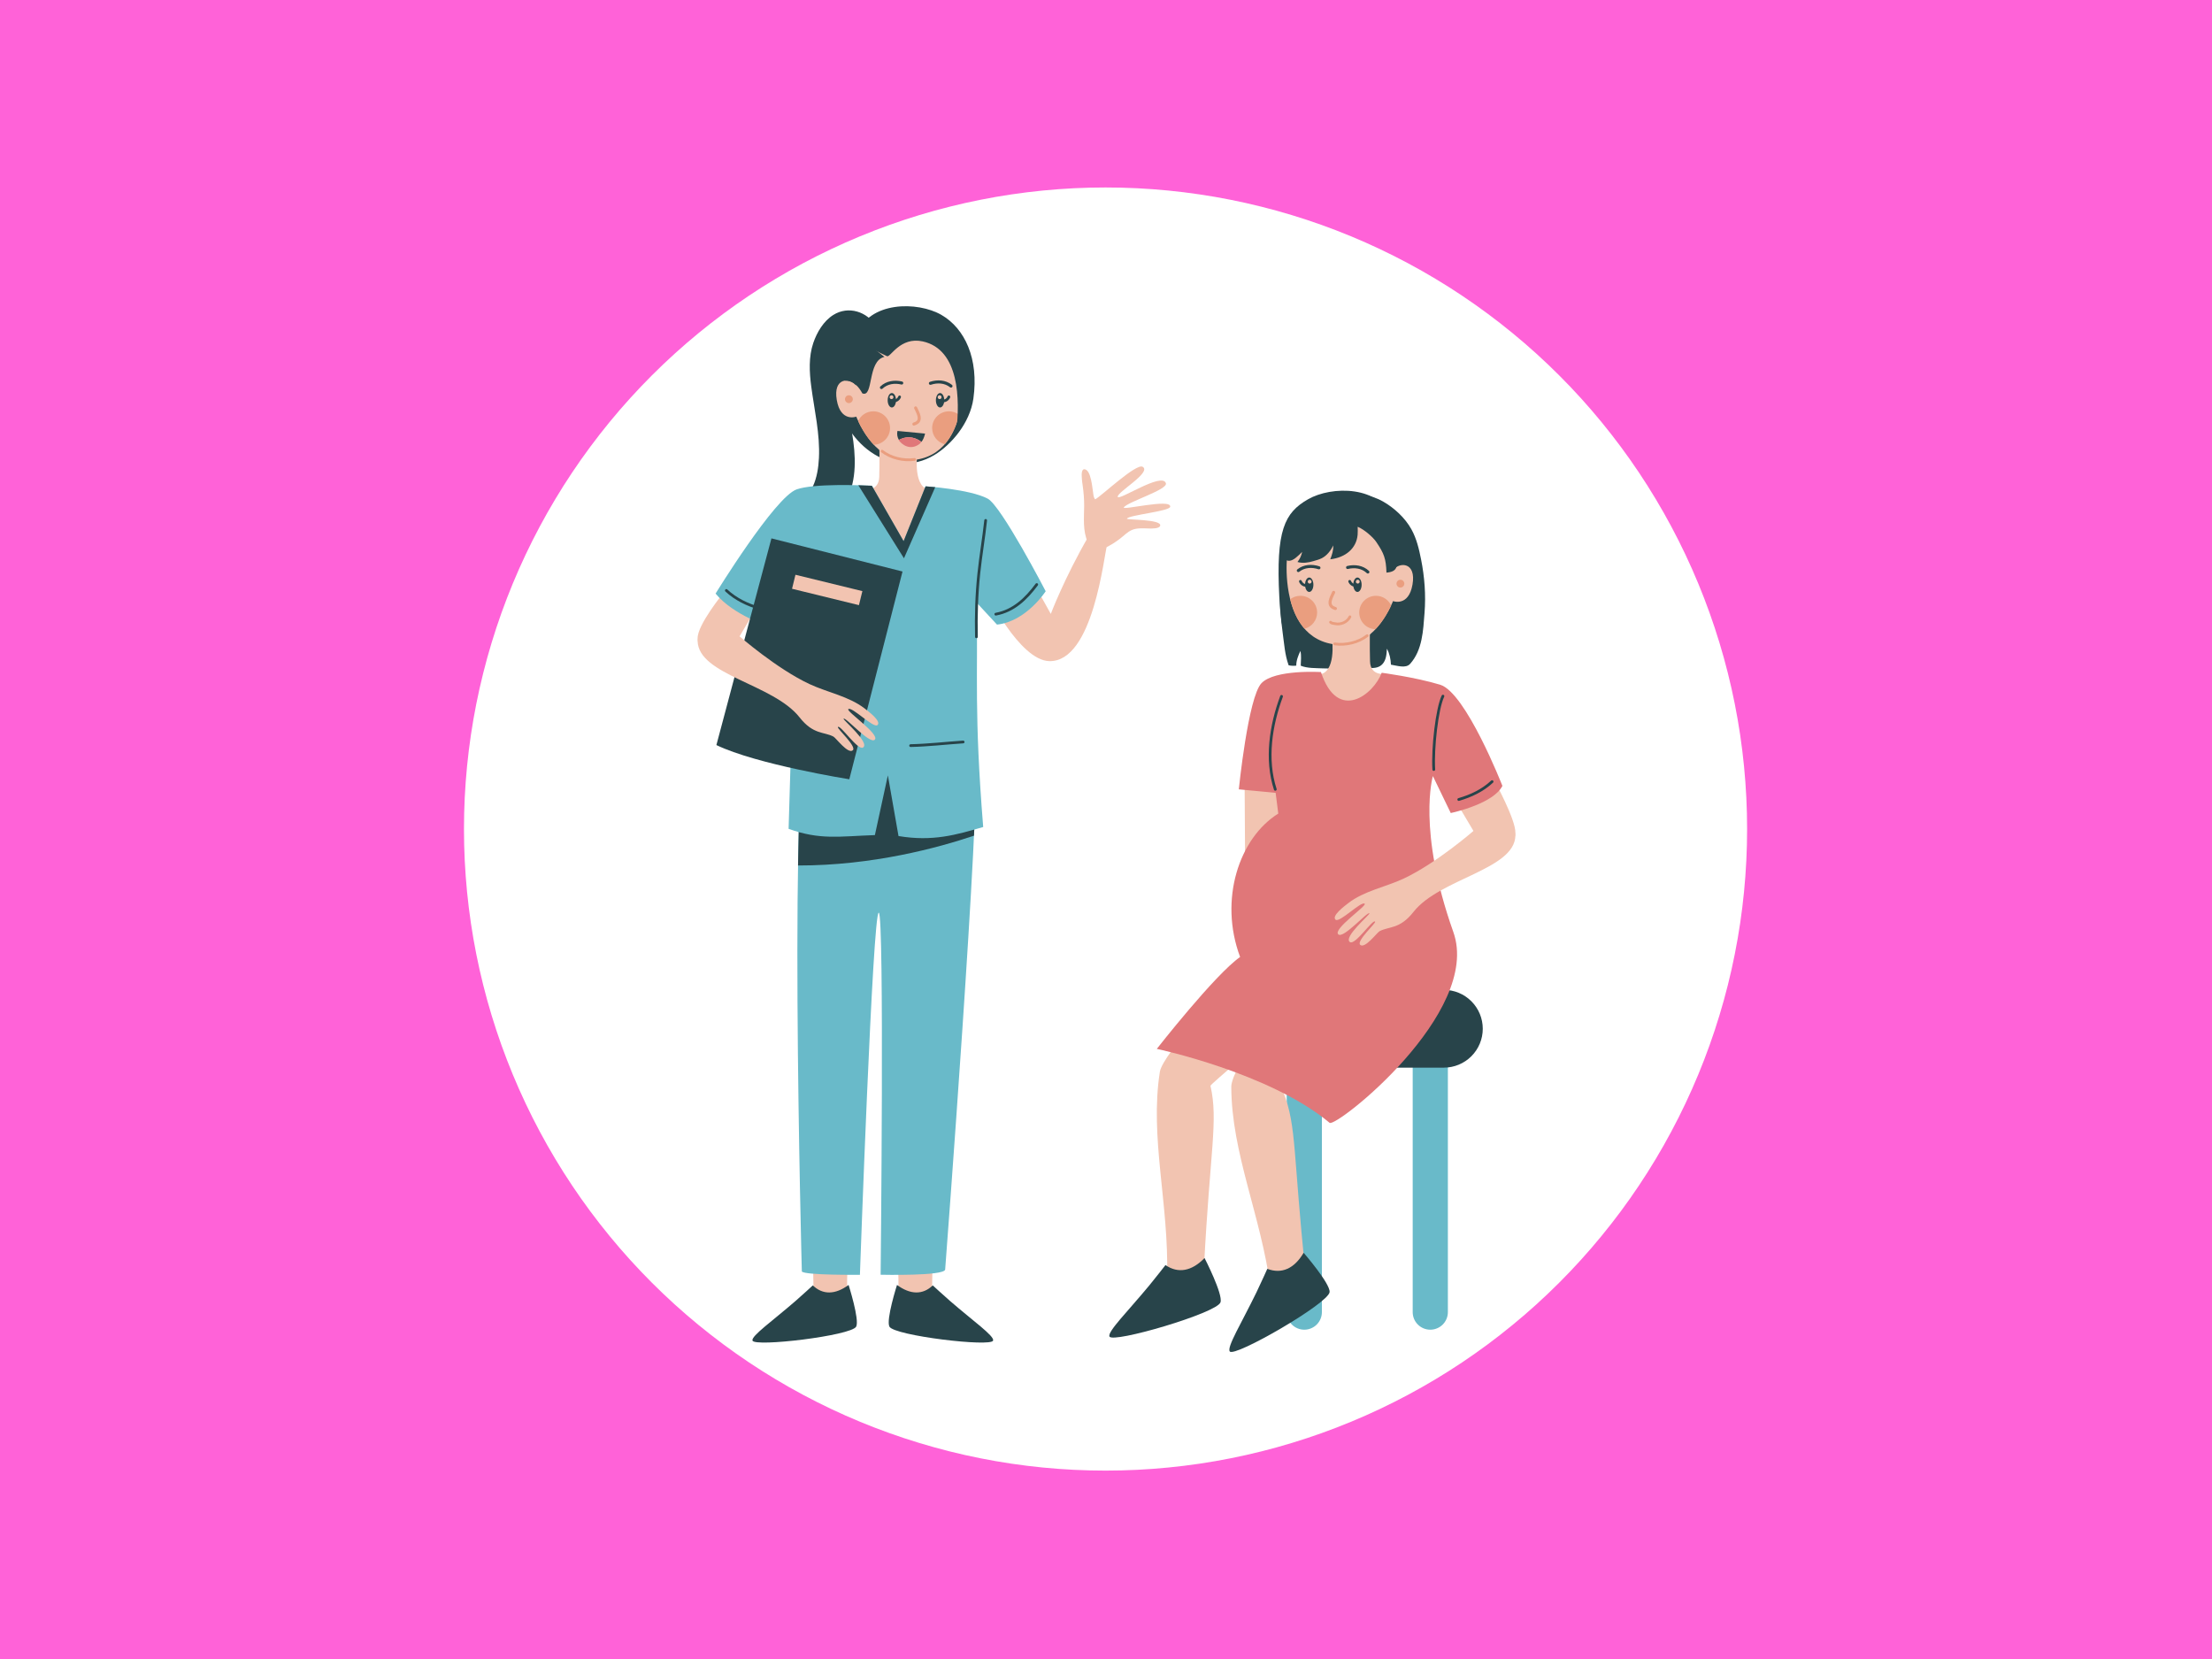 <svg xmlns="http://www.w3.org/2000/svg" xmlns:xlink="http://www.w3.org/1999/xlink" width="1024" zoomAndPan="magnify" viewBox="0 0 768 576" height="768" preserveAspectRatio="xMidYMid meet" version="1.0"><defs><clipPath id="63639a78c7"><path d="M 161.09 65.09 L 606.59 65.09 L 606.59 510.59 L 161.09 510.59 Z M 161.09 65.09 " clip-rule="nonzero"/></clipPath><clipPath id="70cc575d44"><path d="M 242.051 205 L 282 205 L 282 248 L 242.051 248 Z M 242.051 205 " clip-rule="nonzero"/></clipPath><clipPath id="26d7a83fd6"><path d="M 242.051 219 L 305 219 L 305 261 L 242.051 261 Z M 242.051 219 " clip-rule="nonzero"/></clipPath><clipPath id="a39b9dccf5"><path d="M 486 271 L 526.301 271 L 526.301 315 L 486 315 Z M 486 271 " clip-rule="nonzero"/></clipPath><clipPath id="c0dda396f7"><path d="M 463 287 L 526.301 287 L 526.301 329 L 463 329 Z M 463 287 " clip-rule="nonzero"/></clipPath></defs><rect x="-76.8" width="921.6" fill="#ffffff" y="-57.6" height="691.2" fill-opacity="1"/><rect x="-76.8" width="921.6" fill="#ffffff" y="-57.6" height="691.2" fill-opacity="1"/><rect x="-76.8" width="921.6" fill="#ff62d8" y="-57.6" height="691.2" fill-opacity="1"/><g clip-path="url(#63639a78c7)"><path fill="#ffffff" d="M 606.59 287.84 C 606.59 291.484 606.5 295.129 606.32 298.77 C 606.141 302.41 605.875 306.043 605.516 309.672 C 605.16 313.301 604.715 316.918 604.18 320.523 C 603.645 324.129 603.02 327.719 602.309 331.297 C 601.598 334.871 600.801 338.426 599.914 341.965 C 599.027 345.5 598.055 349.012 596.996 352.5 C 595.938 355.988 594.797 359.449 593.566 362.883 C 592.34 366.312 591.027 369.715 589.633 373.082 C 588.238 376.449 586.762 379.781 585.203 383.078 C 583.645 386.371 582.004 389.629 580.285 392.844 C 578.57 396.059 576.773 399.23 574.898 402.355 C 573.023 405.48 571.074 408.562 569.051 411.594 C 567.023 414.625 564.926 417.602 562.754 420.531 C 560.582 423.461 558.34 426.332 556.027 429.148 C 553.715 431.969 551.336 434.727 548.887 437.43 C 546.438 440.129 543.926 442.77 541.348 445.348 C 538.77 447.926 536.129 450.438 533.43 452.887 C 530.727 455.336 527.969 457.715 525.148 460.027 C 522.332 462.34 519.461 464.582 516.531 466.754 C 513.602 468.926 510.625 471.023 507.594 473.051 C 504.562 475.074 501.48 477.023 498.355 478.898 C 495.23 480.773 492.059 482.57 488.844 484.285 C 485.629 486.004 482.371 487.645 479.078 489.203 C 475.781 490.762 472.449 492.238 469.082 493.633 C 465.715 495.027 462.312 496.34 458.883 497.566 C 455.449 498.797 451.988 499.938 448.5 500.996 C 445.012 502.055 441.5 503.027 437.961 503.914 C 434.426 504.801 430.871 505.598 427.297 506.309 C 423.719 507.02 420.129 507.645 416.523 508.18 C 412.918 508.715 409.301 509.16 405.672 509.516 C 402.043 509.875 398.41 510.141 394.77 510.32 C 391.129 510.5 387.484 510.59 383.84 510.59 C 380.195 510.59 376.551 510.5 372.91 510.32 C 369.27 510.141 365.633 509.875 362.004 509.516 C 358.379 509.16 354.762 508.715 351.156 508.18 C 347.547 507.645 343.957 507.02 340.383 506.309 C 336.809 505.598 333.25 504.801 329.715 503.914 C 326.18 503.027 322.668 502.055 319.18 500.996 C 315.691 499.938 312.23 498.797 308.797 497.566 C 305.363 496.34 301.965 495.027 298.598 493.633 C 295.227 492.238 291.898 490.762 288.602 489.203 C 285.305 487.645 282.051 486.004 278.836 484.285 C 275.621 482.57 272.449 480.773 269.324 478.898 C 266.195 477.023 263.117 475.074 260.086 473.051 C 257.055 471.023 254.074 468.926 251.148 466.754 C 248.219 464.582 245.348 462.34 242.527 460.027 C 239.711 457.715 236.949 455.336 234.25 452.887 C 231.547 450.438 228.91 447.926 226.332 445.348 C 223.754 442.77 221.242 440.129 218.793 437.43 C 216.344 434.727 213.965 431.969 211.652 429.148 C 209.34 426.332 207.098 423.461 204.926 420.531 C 202.754 417.602 200.656 414.625 198.629 411.594 C 196.605 408.562 194.652 405.48 192.781 402.355 C 190.906 399.23 189.109 396.059 187.391 392.844 C 185.672 389.629 184.035 386.371 182.477 383.078 C 180.918 379.781 179.441 376.449 178.043 373.082 C 176.648 369.715 175.34 366.312 174.109 362.883 C 172.883 359.449 171.738 355.988 170.68 352.5 C 169.621 349.012 168.648 345.5 167.766 341.961 C 166.879 338.426 166.082 334.871 165.367 331.297 C 164.656 327.719 164.035 324.129 163.5 320.523 C 162.965 316.918 162.52 313.301 162.16 309.672 C 161.805 306.043 161.535 302.41 161.355 298.77 C 161.18 295.129 161.09 291.484 161.09 287.84 C 161.09 284.195 161.18 280.551 161.355 276.91 C 161.535 273.27 161.805 269.633 162.16 266.004 C 162.52 262.379 162.965 258.762 163.5 255.156 C 164.035 251.547 164.656 247.957 165.367 244.383 C 166.082 240.809 166.879 237.25 167.766 233.715 C 168.648 230.18 169.621 226.668 170.68 223.18 C 171.738 219.691 172.883 216.23 174.109 212.797 C 175.34 209.363 176.648 205.965 178.043 202.598 C 179.441 199.227 180.918 195.898 182.477 192.602 C 184.035 189.305 185.672 186.051 187.391 182.836 C 189.109 179.621 190.906 176.449 192.781 173.324 C 194.652 170.195 196.605 167.117 198.629 164.086 C 200.656 161.055 202.754 158.074 204.926 155.148 C 207.098 152.219 209.34 149.348 211.652 146.527 C 213.965 143.711 216.344 140.949 218.793 138.25 C 221.242 135.547 223.754 132.91 226.332 130.332 C 228.91 127.754 231.547 125.242 234.25 122.793 C 236.949 120.344 239.711 117.965 242.527 115.652 C 245.348 113.34 248.219 111.098 251.148 108.926 C 254.074 106.754 257.055 104.656 260.086 102.629 C 263.117 100.605 266.195 98.652 269.324 96.781 C 272.449 94.906 275.621 93.109 278.836 91.391 C 282.051 89.672 285.305 88.035 288.602 86.477 C 291.898 84.918 295.227 83.441 298.598 82.043 C 301.965 80.648 305.363 79.34 308.797 78.109 C 312.23 76.883 315.691 75.738 319.18 74.68 C 322.668 73.621 326.18 72.648 329.715 71.766 C 333.25 70.879 336.809 70.082 340.383 69.371 C 343.957 68.656 347.547 68.035 351.156 67.5 C 354.762 66.965 358.379 66.52 362.004 66.16 C 365.633 65.805 369.27 65.535 372.91 65.355 C 376.551 65.18 380.195 65.09 383.84 65.09 C 387.484 65.09 391.129 65.18 394.77 65.355 C 398.41 65.535 402.043 65.805 405.672 66.16 C 409.301 66.52 412.918 66.965 416.523 67.5 C 420.129 68.035 423.719 68.656 427.297 69.371 C 430.871 70.082 434.426 70.879 437.961 71.766 C 441.5 72.648 445.012 73.621 448.5 74.68 C 451.988 75.738 455.449 76.883 458.883 78.109 C 462.312 79.34 465.715 80.648 469.082 82.043 C 472.449 83.441 475.781 84.918 479.078 86.477 C 482.371 88.035 485.629 89.672 488.844 91.391 C 492.059 93.109 495.23 94.906 498.355 96.781 C 501.48 98.652 504.562 100.605 507.594 102.629 C 510.625 104.656 513.602 106.754 516.531 108.926 C 519.461 111.098 522.332 113.34 525.148 115.652 C 527.969 117.965 530.727 120.344 533.43 122.793 C 536.129 125.242 538.77 127.754 541.348 130.332 C 543.926 132.91 546.438 135.547 548.887 138.25 C 551.336 140.949 553.715 143.711 556.027 146.527 C 558.34 149.348 560.582 152.219 562.754 155.148 C 564.926 158.074 567.023 161.055 569.051 164.086 C 571.074 167.117 573.023 170.195 574.898 173.324 C 576.773 176.449 578.57 179.621 580.285 182.836 C 582.004 186.051 583.645 189.305 585.203 192.602 C 586.762 195.898 588.238 199.227 589.633 202.598 C 591.027 205.965 592.34 209.363 593.566 212.797 C 594.797 216.23 595.938 219.691 596.996 223.18 C 598.055 226.668 599.027 230.18 599.914 233.715 C 600.801 237.25 601.598 240.809 602.309 244.383 C 603.02 247.957 603.645 251.547 604.18 255.156 C 604.715 258.762 605.16 262.379 605.516 266.004 C 605.875 269.633 606.141 273.27 606.32 276.91 C 606.5 280.551 606.59 284.195 606.59 287.84 Z M 606.59 287.84 " fill-opacity="1" fill-rule="nonzero"/></g><path fill="#f2c4b1" d="M 323.559 450.887 C 323.559 450.887 324.297 396.285 326.523 377.668 C 328.75 359.043 327.039 337.582 327.039 337.582 L 308.559 331.172 C 308.559 331.172 309.645 362.367 309.805 369.082 C 309.883 372.203 308.977 389.031 309.621 406.988 C 310.137 421.273 312.289 435.637 311.902 448.941 C 311.902 448.941 315.363 450.609 323.559 450.887 Z M 323.559 450.887 " fill-opacity="1" fill-rule="evenodd"/><path fill="#f2c4b1" d="M 282.504 450.887 C 282.504 450.887 281.766 396.285 279.539 377.668 C 277.312 359.043 279.023 337.582 279.023 337.582 L 298.559 334.258 C 298.559 334.258 296.418 362.367 296.258 369.082 C 296.18 372.203 297.086 389.031 296.441 406.988 C 295.926 421.273 293.773 435.637 294.16 448.941 C 294.16 448.941 290.699 450.609 282.504 450.887 Z M 282.504 450.887 " fill-opacity="1" fill-rule="evenodd"/><path fill="#28444a" d="M 323.852 446.285 C 323.852 446.285 327.562 449.703 329.828 451.672 C 337.863 458.645 345.238 463.82 344.809 465.434 C 344.184 467.781 310.477 463.742 308.809 460.613 C 307.559 458.262 311.438 446.129 311.438 446.129 C 316.035 449.523 320.391 449.641 323.852 446.285 Z M 323.852 446.285 " fill-opacity="1" fill-rule="evenodd"/><path fill="#28444a" d="M 282.207 446.285 C 282.207 446.285 278.5 449.703 276.234 451.672 C 268.199 458.645 260.824 463.82 261.254 465.434 C 261.879 467.781 295.586 463.742 297.254 460.613 C 298.504 458.262 294.625 446.129 294.625 446.129 C 290.027 449.523 285.672 449.641 282.207 446.285 Z M 282.207 446.285 " fill-opacity="1" fill-rule="evenodd"/><path fill="#28444a" d="M 297.23 116.469 C 297.23 116.469 287.938 119.215 289.891 135.297 C 292.125 153.688 309.332 167.039 324.43 157.965 C 330.102 154.559 336.746 147.016 337.957 138.387 C 339.891 124.543 334.996 114.008 326.82 109.312 C 318.645 104.617 301.707 104.383 297.23 116.469 Z M 297.23 116.469 " fill-opacity="1" fill-rule="evenodd"/><path fill="#28444a" d="M 304.164 113.27 C 301.137 108.234 294.598 106.031 289.312 109.352 C 285.918 111.488 283.629 115.375 282.367 119.086 C 280.73 123.883 281.008 129.25 281.66 134.184 C 282.742 142.371 284.746 150.73 284.332 159.031 C 284 165.66 282.176 173.141 275.086 175.402 C 276.113 177.332 277.75 178.316 279.797 179.078 C 286.855 181.711 292.715 177.617 295.102 170.941 C 297.777 163.453 296.789 155.027 295.297 147.422 C 294.09 141.281 292.395 134.969 293.676 128.691 C 294.879 122.781 300.121 120.672 303.199 116.051 " fill-opacity="1" fill-rule="evenodd"/><path fill="#69bac9" d="M 334.539 247.867 C 334.539 247.867 336.707 248.145 338.664 262.715 C 340.617 277.281 328.156 440.797 328.156 440.797 C 327.734 443.098 305.754 442.582 305.754 442.582 C 305.754 442.582 307.105 317.055 305.102 316.879 C 302.996 316.695 298.559 442.609 298.559 442.609 C 298.559 442.609 279.27 442.801 278.395 441.445 C 278.395 441.445 273.402 256.23 281.355 247.809 Z M 334.539 247.867 " fill-opacity="1" fill-rule="evenodd"/><path fill="#28444a" d="M 338.016 258.414 C 338.23 259.688 338.445 261.113 338.664 262.715 C 339.086 265.883 338.832 276.098 338.168 290.141 C 325.602 294.379 302.895 300.531 277.074 300.496 C 277.316 285.387 277.781 272.078 278.566 262.578 C 294.754 257.969 321.961 252.027 338.016 258.414 Z M 338.016 258.414 " fill-opacity="1" fill-rule="evenodd"/><g clip-path="url(#70cc575d44)"><path fill="#f2c4b1" d="M 261.871 212.352 L 256.59 221.25 C 256.59 221.25 267.164 230.5 276.422 234.805 C 285.68 239.113 280.926 253.465 273.582 244.102 C 266.234 234.734 242.477 231.16 242.215 221.617 C 242.09 216.957 251.195 205.84 251.195 205.84 Z M 261.871 212.352 " fill-opacity="1" fill-rule="evenodd"/></g><path fill="#f2c4b1" d="M 359.934 204.34 L 364.836 213.148 C 364.836 213.148 369.5 200.773 377.887 186.281 C 377.887 186.281 385.777 184.027 384.512 188.48 C 383.242 192.93 379.645 229.824 364.359 229.543 C 353.926 229.348 342.414 205.617 342.414 205.617 Z M 359.934 204.34 " fill-opacity="1" fill-rule="evenodd"/><path fill="#f2c4b1" d="M 377.641 188.234 C 375.91 184.176 376.371 179.961 376.418 175.699 C 376.438 173.324 376.234 170.918 375.906 168.566 C 375.848 168.148 375.781 167.734 375.727 167.316 C 375.688 167.039 375.668 166.758 375.645 166.477 C 375.621 166.211 375.605 165.941 375.59 165.672 C 375.543 164.93 375.387 162.395 376.895 163.016 C 377.719 163.355 378.133 164.34 378.398 165.121 C 379.039 167.012 379.242 169.039 379.523 171.004 C 379.625 171.727 379.691 172.848 380.258 173.367 C 382.555 172.098 394.527 160.742 396.734 162.07 C 399.969 164.016 387.734 170.895 388.074 172.5 C 388.391 174.004 403.586 163.738 404.801 167.797 C 405.461 170 391.969 174.082 390.211 176.105 C 389.059 177.43 406.652 172.934 406.297 175.934 C 406.109 177.523 391.891 178.812 391.266 180.07 C 391.016 180.574 403.512 180.215 402.809 182.551 C 402.488 183.609 399.777 183.516 398.746 183.484 C 396.902 183.434 394.715 183.266 392.98 184.012 C 391.465 184.664 390.23 185.984 388.938 186.973 C 387.152 188.344 385.414 189.449 383.355 190.375 C 383.121 191.379 382.961 192.383 382.77 193.395 C 382.656 194.008 382.5 194.688 381.91 195.008 C 381.164 195.41 380.102 195.027 379.363 194.789 C 377.301 194.121 375.598 192.816 376.141 190.492 C 376.266 189.957 377.336 188.688 377.641 188.234 Z M 377.641 188.234 " fill-opacity="1" fill-rule="evenodd"/><path fill="#f2c4b1" d="M 318.441 157.945 C 318.441 157.945 316.887 169.926 323.293 170.156 L 315.352 198.262 L 299.723 169.887 C 299.723 169.887 305.117 170.938 305.273 165.594 C 305.43 160.25 305.297 153.922 305.297 153.922 Z M 318.441 157.945 " fill-opacity="1" fill-rule="evenodd"/><path fill="#f2c4b1" d="M 333.246 123.41 C 333.246 123.41 335.352 131.848 333.449 141.934 C 331.551 152.023 326.004 160.039 314.406 159.844 C 302.809 159.652 297.301 144.652 297.301 144.652 C 297.301 144.652 291.871 146.715 290.527 138.895 C 289.18 131.074 294.961 131.031 297.184 133.785 C 297.184 133.785 297.332 118.551 307.754 118.73 C 318.176 118.91 327.754 114.215 333.246 123.41 Z M 333.246 123.41 " fill-opacity="1" fill-rule="evenodd"/><path fill="#28444a" d="M 309.648 136.465 C 308.848 136.465 308.195 137.586 308.195 138.969 C 308.195 140.352 308.848 141.473 309.648 141.473 C 310.449 141.473 311.098 140.352 311.098 138.969 C 311.098 137.586 310.449 136.465 309.648 136.465 Z M 326.391 136.465 C 325.59 136.465 324.938 137.586 324.938 138.969 C 324.938 140.352 325.59 141.473 326.391 141.473 C 327.191 141.473 327.84 140.352 327.84 138.969 C 327.84 137.586 327.191 136.465 326.391 136.465 Z M 326.238 137.234 C 325.867 137.234 325.57 137.535 325.57 137.902 C 325.57 138.27 325.867 138.57 326.238 138.57 C 326.605 138.57 326.906 138.27 326.906 137.902 C 326.906 137.535 326.605 137.234 326.238 137.234 Z M 309.535 137.234 C 309.168 137.234 308.867 137.535 308.867 137.902 C 308.867 138.27 309.168 138.57 309.535 138.57 C 309.902 138.57 310.203 138.27 310.203 137.902 C 310.203 137.535 309.902 137.234 309.535 137.234 Z M 309.535 137.234 " fill-opacity="1" fill-rule="evenodd"/><path fill="#28444a" d="M 312.785 137.965 C 312.395 139.027 311.129 139.941 309.945 139.566 C 309.695 139.488 309.559 139.215 309.633 138.965 C 309.719 138.715 309.984 138.574 310.238 138.656 C 310.938 138.875 311.656 138.27 311.887 137.637 C 311.973 137.391 312.25 137.262 312.496 137.348 C 312.746 137.441 312.875 137.715 312.785 137.965 Z M 312.785 137.965 " fill-opacity="1" fill-rule="evenodd"/><path fill="#28444a" d="M 329.898 137.965 C 329.508 139.027 328.238 139.941 327.059 139.566 C 326.805 139.488 326.668 139.215 326.746 138.965 C 326.828 138.715 327.098 138.574 327.348 138.656 C 328.051 138.875 328.77 138.27 328.996 137.637 C 329.086 137.391 329.359 137.262 329.609 137.348 C 329.855 137.441 329.984 137.715 329.898 137.965 Z M 329.898 137.965 " fill-opacity="1" fill-rule="evenodd"/><path fill="#ea9e7f" d="M 303.379 154.422 C 306.508 154.328 309.023 151.766 309.023 148.621 C 309.023 145.414 306.418 142.812 303.211 142.812 C 300.879 142.812 298.867 144.184 297.945 146.168 C 298.824 148.086 300.625 151.488 303.379 154.422 Z M 332.992 144.016 C 332.016 143.262 330.785 142.812 329.453 142.812 C 326.246 142.812 323.641 145.414 323.641 148.621 C 323.641 151.328 325.508 153.605 328.02 154.246 C 330.406 151.516 332.016 147.973 332.992 144.016 Z M 332.992 144.016 " fill-opacity="1" fill-rule="evenodd"/><path fill="#28444a" d="M 312.957 133.5 C 310.672 132.953 308.16 133.266 306.402 134.938 C 306.191 135.141 305.852 135.133 305.648 134.918 C 305.449 134.707 305.457 134.371 305.668 134.168 C 307.691 132.242 310.57 131.836 313.207 132.465 C 313.492 132.531 313.668 132.82 313.598 133.105 C 313.531 133.391 313.242 133.566 312.957 133.5 Z M 312.957 133.5 " fill-opacity="1" fill-rule="evenodd"/><path fill="#28444a" d="M 322.863 132.578 C 325.434 131.723 328.336 131.879 330.52 133.625 C 330.75 133.809 330.785 134.145 330.602 134.375 C 330.418 134.602 330.082 134.641 329.852 134.457 C 327.957 132.941 325.43 132.844 323.199 133.586 C 322.922 133.68 322.617 133.527 322.527 133.25 C 322.434 132.973 322.586 132.672 322.863 132.578 Z M 322.863 132.578 " fill-opacity="1" fill-rule="evenodd"/><path fill="#ea9e7f" d="M 318.391 141.402 C 318.754 142.207 319.453 143.453 319.637 144.598 C 319.785 145.52 319.617 146.383 318.879 147.016 C 318.469 147.367 317.973 147.566 317.473 147.742 C 317.191 147.836 316.891 147.691 316.793 147.414 C 316.695 147.137 316.844 146.832 317.121 146.734 C 317.496 146.605 317.879 146.473 318.188 146.207 C 318.754 145.723 318.68 144.992 318.473 144.273 C 318.211 143.371 317.699 142.465 317.418 141.84 C 317.297 141.574 317.418 141.258 317.688 141.137 C 317.953 141.016 318.27 141.133 318.391 141.402 Z M 318.391 141.402 " fill-opacity="1" fill-rule="evenodd"/><path fill="#28444a" d="M 311.59 149.621 C 311.344 150.773 311.562 151.855 312.098 152.746 C 315.531 150.871 318.359 152.203 319.934 153.418 C 320.484 152.711 320.91 151.758 321.184 150.539 Z M 311.59 149.621 " fill-opacity="1" fill-rule="evenodd"/><path fill="#e07779" d="M 319.879 153.422 C 318.305 152.211 315.477 150.875 312.047 152.75 L 312.289 153.172 C 314.301 155.484 317.066 155.977 319.469 153.953 Z M 319.879 153.422 " fill-opacity="1" fill-rule="evenodd"/><path fill="#ea9e7f" d="M 293.375 138.594 C 293.375 138.773 293.41 138.949 293.477 139.113 C 293.547 139.281 293.645 139.426 293.773 139.555 C 293.898 139.68 294.047 139.781 294.211 139.848 C 294.379 139.918 294.551 139.953 294.73 139.953 C 294.914 139.953 295.086 139.918 295.254 139.848 C 295.418 139.781 295.566 139.68 295.691 139.555 C 295.82 139.426 295.918 139.281 295.988 139.113 C 296.055 138.949 296.09 138.773 296.09 138.594 C 296.09 138.414 296.055 138.242 295.988 138.074 C 295.918 137.91 295.82 137.762 295.691 137.637 C 295.566 137.508 295.418 137.41 295.254 137.34 C 295.086 137.273 294.914 137.238 294.73 137.238 C 294.551 137.238 294.379 137.273 294.211 137.34 C 294.047 137.41 293.898 137.508 293.773 137.637 C 293.645 137.762 293.547 137.91 293.477 138.074 C 293.41 138.242 293.375 138.414 293.375 138.594 Z M 293.375 138.594 " fill-opacity="1" fill-rule="nonzero"/><path fill="#ea9e7f" d="M 317.477 159.043 C 313.715 159.57 309.52 158.566 306.551 156.277 C 306.344 156.117 306.043 156.156 305.883 156.363 C 305.723 156.574 305.762 156.875 305.969 157.035 C 309.133 159.477 313.605 160.555 317.609 159.988 C 317.871 159.953 318.055 159.711 318.02 159.449 C 317.98 159.188 317.738 159.008 317.477 159.043 Z M 317.477 159.043 " fill-opacity="1" fill-rule="evenodd"/><path fill="#28444a" d="M 304.27 121.848 C 304.27 121.848 306.551 123.051 307.98 123.672 C 309.145 124.176 312.547 116.828 320.34 118.531 C 333.129 121.328 333.297 138.73 332.051 149.777 C 331.449 155.117 334.789 141.18 334.789 141.18 C 334.789 141.18 337.457 128.508 335.156 123.508 C 332.855 118.504 326.172 107.008 313.832 107.812 C 301.492 108.613 298.094 114.059 297.176 116.477 L 300.441 119.891 Z M 304.27 121.848 " fill-opacity="1" fill-rule="evenodd"/><path fill="#69bac9" d="M 313.73 187.891 L 321.363 168.852 C 321.363 168.852 336.633 169.832 342.902 173.113 C 347.648 175.594 363.059 205.281 363.059 205.281 C 363.059 205.281 356.293 215.797 346.152 216.859 L 339.133 209.273 C 339.543 234.238 338.18 247.75 341.363 287.137 C 332.055 289.836 323.879 292.266 311.961 290.273 L 308.266 269.199 L 303.758 289.941 C 291.359 290.367 284.746 291.715 273.801 287.766 C 273.801 287.766 275.371 233.941 275.535 232.117 C 276 226.977 275.324 204.273 275.324 204.273 L 267.234 217.598 C 267.234 217.598 254.688 213.684 248.449 206.09 C 248.449 206.09 269.047 172.555 276.609 169.906 C 282.656 167.793 298.941 168.469 302.707 168.652 Z M 313.73 187.891 " fill-opacity="1" fill-rule="evenodd"/><path fill="#28444a" d="M 334.371 257.133 C 328.277 257.547 322.273 258.258 316.152 258.395 C 315.891 258.398 315.68 258.617 315.684 258.883 C 315.688 259.145 315.91 259.355 316.176 259.348 C 322.309 259.215 328.328 258.5 334.438 258.09 C 334.703 258.07 334.902 257.844 334.883 257.578 C 334.863 257.316 334.637 257.117 334.371 257.133 Z M 334.371 257.133 " fill-opacity="1" fill-rule="evenodd"/><path fill="#28444a" d="M 359.566 202.664 C 356.008 207.453 351.746 211.656 345.648 212.773 C 345.395 212.82 345.219 213.07 345.27 213.328 C 345.316 213.59 345.562 213.762 345.824 213.711 C 352.168 212.551 356.629 208.219 360.336 203.234 C 360.492 203.023 360.445 202.723 360.234 202.566 C 360.023 202.41 359.727 202.453 359.566 202.664 Z M 359.566 202.664 " fill-opacity="1" fill-rule="evenodd"/><path fill="#28444a" d="M 263.895 210.758 C 259.715 209.551 255.711 207.656 252.512 204.66 C 252.316 204.48 252.016 204.492 251.836 204.684 C 251.656 204.879 251.664 205.18 251.859 205.359 C 255.172 208.457 259.305 210.426 263.629 211.676 C 263.879 211.75 264.148 211.605 264.219 211.352 C 264.293 211.098 264.148 210.832 263.895 210.758 Z M 263.895 210.758 " fill-opacity="1" fill-rule="evenodd"/><path fill="#28444a" d="M 313.852 193.836 L 298.008 168.477 C 300.102 168.535 301.781 168.609 302.703 168.652 L 313.727 187.891 L 321.363 168.852 C 321.363 168.852 322.68 168.938 324.711 169.141 Z M 313.852 193.836 " fill-opacity="1" fill-rule="evenodd"/><path fill="#28444a" d="M 341.742 180.629 C 341.078 186.766 340.023 192.863 339.375 199 C 338.594 206.352 338.367 213.73 338.535 221.121 C 338.539 221.383 338.758 221.594 339.02 221.586 C 339.289 221.582 339.496 221.363 339.488 221.098 C 339.328 213.75 339.555 206.414 340.324 199.102 C 340.973 192.965 342.035 186.867 342.691 180.73 C 342.719 180.469 342.531 180.234 342.27 180.203 C 342.008 180.176 341.77 180.367 341.742 180.629 Z M 341.742 180.629 " fill-opacity="1" fill-rule="evenodd"/><path fill="#28444a" d="M 307.074 123.914 L 297.445 116.227 C 297.445 116.227 292.945 118.32 291.668 123.172 C 290.391 128.027 292.715 131.5 293.516 132.176 C 293.516 132.176 296.789 131.68 299.41 136.582 C 303.379 138.164 301.059 125.258 307.074 123.914 Z M 307.074 123.914 " fill-opacity="1" fill-rule="evenodd"/><path fill="#28444a" d="M 313.352 198.43 L 294.875 270.562 C 294.875 270.562 262.688 265.43 248.73 258.684 L 267.84 186.922 Z M 313.352 198.43 " fill-opacity="1" fill-rule="evenodd"/><path fill="#f2c4b1" d="M 299.414 205.234 L 276.18 199.555 L 274.992 204.422 L 298.223 210.102 Z M 299.414 205.234 " fill-opacity="1" fill-rule="evenodd"/><g clip-path="url(#26d7a83fd6)"><path fill="#f2c4b1" d="M 242.211 222.602 C 242.055 216.82 256.543 220.734 256.543 220.734 C 256.543 220.734 269.652 232.203 281.129 237.543 C 287.324 240.426 294.691 241.742 300.176 245.957 C 301.621 247.07 306.086 250.418 304.66 251.746 C 303.316 252.992 295.703 245.152 294.531 246.219 C 293.715 246.957 305.703 255.031 303.695 256.852 C 301.902 258.48 293.449 248.688 292.883 249.555 C 292.629 249.941 302.184 257.938 299.633 259.539 C 297.805 260.688 291.617 251.312 290.91 252.445 C 290.59 252.957 297.527 259.18 296.094 260.484 C 294.465 261.969 290.238 256.199 289.363 255.742 C 286.07 254.012 282.355 255.125 277.609 249.07 C 268.5 237.457 242.535 234.43 242.211 222.602 " fill-opacity="1" fill-rule="evenodd"/></g><path fill="#69bac9" d="M 502.699 363.281 C 502.699 361.664 502.055 360.109 500.91 358.969 C 499.762 357.824 498.211 357.184 496.594 357.184 C 496.59 357.184 496.59 357.184 496.59 357.184 C 494.973 357.184 493.418 357.824 492.27 358.969 C 491.125 360.109 490.484 361.664 490.484 363.281 C 490.484 381.777 490.484 437.07 490.484 455.562 C 490.484 457.184 491.125 458.734 492.27 459.879 C 493.418 461.023 494.973 461.668 496.59 461.668 C 496.59 461.668 496.59 461.668 496.594 461.668 C 498.211 461.668 499.762 461.023 500.91 459.879 C 502.055 458.734 502.699 457.184 502.699 455.562 C 502.699 437.07 502.699 381.777 502.699 363.281 Z M 502.699 363.281 " fill-opacity="1" fill-rule="evenodd"/><path fill="#69bac9" d="M 458.957 363.281 C 458.957 361.664 458.312 360.109 457.168 358.969 C 456.02 357.824 454.469 357.184 452.852 357.184 C 452.848 357.184 452.848 357.184 452.848 357.184 C 451.23 357.184 449.676 357.824 448.527 358.969 C 447.383 360.109 446.742 361.664 446.742 363.281 C 446.742 381.777 446.742 437.07 446.742 455.562 C 446.742 457.184 447.383 458.734 448.527 459.879 C 449.676 461.023 451.23 461.668 452.848 461.668 C 452.848 461.668 452.848 461.668 452.852 461.668 C 454.469 461.668 456.02 461.023 457.168 459.879 C 458.312 458.734 458.957 457.184 458.957 455.562 C 458.957 437.07 458.957 381.777 458.957 363.281 Z M 458.957 363.281 " fill-opacity="1" fill-rule="evenodd"/><path fill="#28444a" d="M 514.812 357.18 C 514.812 353.602 513.391 350.168 510.852 347.633 C 508.324 345.102 504.887 343.68 501.305 343.68 L 442.648 343.68 C 439.066 343.68 435.629 345.102 433.098 347.633 C 430.562 350.168 429.141 353.602 429.141 357.18 C 429.141 360.762 430.562 364.195 433.098 366.727 C 435.629 369.258 439.066 370.68 442.648 370.68 L 501.305 370.68 C 504.887 370.68 508.324 369.258 510.852 366.727 C 513.391 364.195 514.812 360.762 514.812 357.18 Z M 514.812 357.18 " fill-opacity="1" fill-rule="evenodd"/><path fill="#f2c4b1" d="M 444.906 348.961 C 447.168 341.656 427.492 370.91 427.5 377.273 C 427.535 400.363 437.82 422.031 441.145 447.164 C 441.145 447.164 452.387 444.414 453.23 441.414 C 448.984 401.684 450.238 390.84 445.613 379.34 C 445.43 378.891 463.777 357.836 463.586 357.387 Z M 444.906 348.961 " fill-opacity="1" fill-rule="evenodd"/><path fill="#f2c4b1" d="M 424.34 346.867 C 427.719 340.008 403.695 365.816 402.703 372.102 C 399.113 394.91 405.875 417.922 405.215 443.266 C 405.215 443.266 416.746 442.312 418.047 439.484 C 420.094 399.578 423.031 389.062 420.27 376.98 C 420.16 376.508 441.582 358.594 441.465 358.117 Z M 424.34 346.867 " fill-opacity="1" fill-rule="evenodd"/><path fill="#28444a" d="M 404.648 439.227 C 404.648 439.227 401.215 443.652 399.09 446.223 C 391.57 455.328 384.441 462.352 385.207 464.039 C 386.32 466.496 422.5 455.898 423.75 452.168 C 424.691 449.363 418.215 436.785 418.215 436.785 C 413.805 441.344 409.059 442.27 404.648 439.227 Z M 404.648 439.227 " fill-opacity="1" fill-rule="evenodd"/><path fill="#28444a" d="M 440.008 440.531 C 440.008 440.531 437.719 445.641 436.262 448.641 C 431.109 459.266 425.84 467.77 426.984 469.23 C 428.645 471.355 461.301 452.516 461.633 448.598 C 461.883 445.648 452.617 434.957 452.617 434.957 C 449.406 440.43 445.012 442.449 440.008 440.531 Z M 440.008 440.531 " fill-opacity="1" fill-rule="evenodd"/><path fill="#28444a" d="M 483.711 180.516 C 483.711 180.516 493.004 183.258 491.051 199.344 C 488.82 217.734 471.613 231.086 456.512 222.012 C 450.844 218.605 445.488 232.465 444.172 207.262 C 442.969 184.168 445.945 178.055 454.125 173.359 C 462.301 168.66 479.238 168.426 483.711 180.516 Z M 483.711 180.516 " fill-opacity="1" fill-rule="evenodd"/><path fill="#28444a" d="M 473.848 171.867 C 476.055 172.27 478.191 172.977 480.137 174.09 C 484.074 176.332 487.84 179.801 490.043 183.781 C 491.848 187.039 492.676 190.617 493.395 194.23 C 494.617 200.371 495.086 206.566 494.594 212.82 C 494.121 218.891 493.875 225.715 489.586 230.492 C 488.094 232.152 485.148 231.133 482.934 230.777 C 482.84 228.832 482.477 226.957 481.535 225.223 C 481.414 227.113 481.305 229.164 479.941 230.613 C 477.797 232.902 473.949 231.492 470.848 231.719 C 467.039 232 463.121 232.242 459.301 232.059 C 456.949 231.949 453.812 232.062 451.613 231.129 C 451.633 229.441 451.906 227.652 451.492 226 C 450.766 227.559 450.035 229.34 450.062 231.105 C 449.168 231.211 448.293 231.176 447.41 230.984 C 446.078 227.285 445.879 223.547 445.34 219.695 C 443.844 208.98 443.809 198.348 447.641 188.09 C 449.332 183.57 451.836 179.055 455.746 176.066 C 458 174.344 460.793 173.266 463.496 172.473 C 466.09 171.711 468.523 171.586 471.207 171.898 " fill-opacity="1" fill-rule="evenodd"/><g clip-path="url(#a39b9dccf5)"><path fill="#f2c4b1" d="M 506.48 279.914 L 511.762 288.809 C 511.762 288.809 501.188 298.059 491.93 302.363 C 482.672 306.672 487.426 321.023 494.77 311.66 C 502.117 302.293 525.875 298.719 526.137 289.176 C 526.262 284.516 519.016 271.375 519.016 271.375 Z M 506.48 279.914 " fill-opacity="1" fill-rule="evenodd"/></g><path fill="#f2c4b1" d="M 432.105 267.648 L 432.527 338.043 L 444.953 321.004 L 444.953 262.441 Z M 432.105 267.648 " fill-opacity="1" fill-rule="evenodd"/><path fill="#f2c4b1" d="M 462.504 221.992 C 462.504 221.992 464.055 233.973 457.648 234.203 L 465.594 262.309 L 481.223 233.938 C 481.223 233.938 475.824 234.984 475.672 229.641 C 475.516 224.297 475.645 217.969 475.645 217.969 Z M 462.504 221.992 " fill-opacity="1" fill-rule="evenodd"/><path fill="#e07779" d="M 479.723 233.582 C 476.992 241.012 464.504 251.098 458.629 233.34 C 458.629 233.34 442.637 232.344 437.988 237.191 C 433.34 242.035 430.113 274.055 430.113 274.055 L 442.895 275.266 L 443.816 282.469 C 430.238 290.938 423.105 312.332 430.562 332.262 C 421.82 338.363 401.641 364.168 401.641 364.168 C 401.641 364.168 440.797 372.426 461.629 389.832 C 463.836 391.676 514.535 351.59 504.602 323.621 C 491.949 288.008 497.496 269.449 497.496 269.449 L 503.695 282.281 C 503.695 282.281 507.824 281.422 512.188 279.668 C 516.062 278.113 520.121 275.848 521.629 272.852 C 521.629 272.852 508.949 240.422 500.016 237.734 C 491.074 235.047 479.723 233.582 479.723 233.582 Z M 479.723 233.582 " fill-opacity="1" fill-rule="evenodd"/><path fill="#28444a" d="M 444.504 241.605 C 440.727 251.73 438.902 263.703 442.32 274.203 C 442.406 274.457 442.676 274.594 442.926 274.512 C 443.176 274.43 443.312 274.16 443.23 273.91 C 439.879 263.609 441.699 251.871 445.398 241.941 C 445.492 241.691 445.363 241.418 445.121 241.324 C 444.871 241.234 444.598 241.359 444.504 241.605 Z M 444.504 241.605 " fill-opacity="1" fill-rule="evenodd"/><path fill="#f2c4b1" d="M 447.695 187.461 C 447.695 187.461 445.59 195.895 447.492 205.984 C 449.395 216.07 454.938 224.086 466.535 223.895 C 478.137 223.699 483.645 208.703 483.645 208.703 C 483.645 208.703 489.07 210.762 490.418 202.945 C 491.762 195.125 485.98 195.078 483.758 197.832 C 483.758 197.832 483.609 182.602 473.191 182.777 C 462.77 182.957 453.188 178.262 447.695 187.461 Z M 447.695 187.461 " fill-opacity="1" fill-rule="evenodd"/><path fill="#28444a" d="M 471.301 200.512 C 472.102 200.512 472.754 201.633 472.754 203.016 C 472.754 204.395 472.102 205.52 471.301 205.52 C 470.5 205.52 469.848 204.395 469.848 203.016 C 469.848 201.633 470.5 200.512 471.301 200.512 Z M 454.559 200.512 C 455.359 200.512 456.008 201.633 456.008 203.016 C 456.008 204.395 455.359 205.52 454.559 205.52 C 453.758 205.52 453.105 204.395 453.105 203.016 C 453.105 201.633 453.758 200.512 454.559 200.512 Z M 454.711 201.281 C 455.078 201.281 455.379 201.582 455.379 201.949 C 455.379 202.316 455.078 202.617 454.711 202.617 C 454.34 202.617 454.043 202.316 454.043 201.949 C 454.043 201.582 454.34 201.281 454.711 201.281 Z M 471.414 201.281 C 471.781 201.281 472.082 201.582 472.082 201.949 C 472.082 202.316 471.781 202.617 471.414 202.617 C 471.043 202.617 470.746 202.316 470.746 201.949 C 470.746 201.582 471.043 201.281 471.414 201.281 Z M 471.414 201.281 " fill-opacity="1" fill-rule="evenodd"/><path fill="#28444a" d="M 468.156 202.008 C 468.547 203.074 469.816 203.988 470.996 203.609 C 471.25 203.531 471.387 203.262 471.309 203.008 C 471.227 202.762 470.961 202.621 470.707 202.703 C 470.004 202.922 469.285 202.316 469.059 201.684 C 468.969 201.434 468.695 201.309 468.445 201.395 C 468.199 201.484 468.07 201.762 468.156 202.008 Z M 468.156 202.008 " fill-opacity="1" fill-rule="evenodd"/><path fill="#28444a" d="M 451.047 202.008 C 451.438 203.074 452.703 203.988 453.883 203.609 C 454.137 203.531 454.273 203.262 454.195 203.008 C 454.113 202.762 453.848 202.621 453.594 202.703 C 452.891 202.922 452.176 202.316 451.945 201.684 C 451.859 201.434 451.582 201.309 451.336 201.395 C 451.086 201.484 450.957 201.762 451.047 202.008 Z M 451.047 202.008 " fill-opacity="1" fill-rule="evenodd"/><path fill="#ea9e7f" d="M 477.566 218.469 C 474.438 218.375 471.918 215.809 471.918 212.664 C 471.918 209.461 474.523 206.859 477.73 206.859 C 480.062 206.859 482.078 208.23 483 210.215 C 482.117 212.133 480.316 215.535 477.566 218.469 Z M 447.949 208.062 C 448.926 207.309 450.16 206.859 451.492 206.859 C 454.699 206.859 457.301 209.461 457.301 212.664 C 457.301 215.375 455.438 217.648 452.926 218.293 C 450.535 215.562 448.926 212.02 447.949 208.062 Z M 447.949 208.062 " fill-opacity="1" fill-rule="evenodd"/><path fill="#28444a" d="M 468 197.543 C 470.289 196.996 472.797 197.309 474.555 198.984 C 474.77 199.188 475.105 199.176 475.309 198.965 C 475.512 198.754 475.504 198.414 475.289 198.211 C 473.266 196.285 470.387 195.879 467.754 196.508 C 467.469 196.578 467.293 196.867 467.359 197.152 C 467.43 197.438 467.715 197.613 468 197.543 Z M 468 197.543 " fill-opacity="1" fill-rule="evenodd"/><path fill="#28444a" d="M 458.098 196.629 C 455.527 195.777 452.625 195.934 450.441 197.68 C 450.215 197.863 450.176 198.195 450.359 198.426 C 450.543 198.656 450.879 198.691 451.109 198.508 C 453.004 196.992 455.531 196.898 457.762 197.641 C 458.043 197.734 458.344 197.582 458.438 197.305 C 458.527 197.023 458.379 196.723 458.098 196.629 Z M 458.098 196.629 " fill-opacity="1" fill-rule="evenodd"/><path fill="#ea9e7f" d="M 462.551 205.449 C 462.191 206.25 461.488 207.496 461.305 208.645 C 461.16 209.566 461.328 210.43 462.062 211.059 C 462.473 211.414 462.969 211.609 463.473 211.785 C 463.75 211.883 464.055 211.734 464.152 211.457 C 464.246 211.18 464.102 210.879 463.824 210.781 C 463.445 210.648 463.066 210.516 462.758 210.25 C 462.191 209.766 462.262 209.039 462.469 208.32 C 462.73 207.414 463.242 206.508 463.523 205.887 C 463.645 205.617 463.523 205.301 463.258 205.18 C 462.988 205.062 462.672 205.18 462.551 205.449 Z M 462.551 205.449 " fill-opacity="1" fill-rule="evenodd"/><path fill="#ea9e7f" d="M 461.609 216.348 C 461.816 216.578 462.082 216.719 462.375 216.809 C 462.691 216.902 463.047 216.926 463.359 216.996 C 465.578 217.508 468.086 216.438 469.125 214.359 C 469.246 214.125 469.148 213.836 468.914 213.719 C 468.676 213.602 468.391 213.699 468.273 213.934 C 467.426 215.621 465.383 216.48 463.578 216.066 C 463.324 216.008 463.039 215.984 462.773 215.926 C 462.609 215.887 462.441 215.84 462.328 215.711 C 462.148 215.512 461.844 215.496 461.652 215.672 C 461.453 215.848 461.438 216.148 461.609 216.348 Z M 461.609 216.348 " fill-opacity="1" fill-rule="evenodd"/><path fill="#ea9e7f" d="M 487.574 202.641 C 487.574 202.82 487.539 202.992 487.469 203.16 C 487.402 203.324 487.305 203.473 487.176 203.598 C 487.047 203.727 486.902 203.824 486.734 203.895 C 486.57 203.961 486.395 203.996 486.215 203.996 C 486.035 203.996 485.863 203.961 485.695 203.895 C 485.527 203.824 485.383 203.727 485.254 203.598 C 485.129 203.473 485.031 203.324 484.961 203.16 C 484.891 202.992 484.855 202.82 484.855 202.641 C 484.855 202.461 484.891 202.285 484.961 202.121 C 485.031 201.953 485.129 201.809 485.254 201.68 C 485.383 201.555 485.527 201.457 485.695 201.387 C 485.863 201.316 486.035 201.281 486.215 201.281 C 486.395 201.281 486.57 201.316 486.734 201.387 C 486.902 201.457 487.047 201.555 487.176 201.68 C 487.305 201.809 487.402 201.953 487.469 202.121 C 487.539 202.285 487.574 202.461 487.574 202.641 Z M 487.574 202.641 " fill-opacity="1" fill-rule="nonzero"/><path fill="#ea9e7f" d="M 463.332 224.035 C 467.34 224.602 471.809 223.52 474.973 221.082 C 475.18 220.922 475.223 220.621 475.062 220.41 C 474.902 220.203 474.598 220.164 474.391 220.324 C 471.422 222.613 467.23 223.617 463.465 223.09 C 463.203 223.055 462.961 223.234 462.926 223.496 C 462.887 223.758 463.07 224 463.332 224.035 Z M 463.332 224.035 " fill-opacity="1" fill-rule="evenodd"/><path fill="#28444a" d="M 500.555 241.484 C 498.473 245.828 496.879 259.711 497.328 267.203 C 497.348 267.469 497.574 267.668 497.836 267.652 C 498.102 267.637 498.301 267.41 498.285 267.148 C 497.84 259.789 499.375 246.16 501.418 241.898 C 501.531 241.66 501.43 241.375 501.191 241.262 C 500.953 241.148 500.668 241.246 500.555 241.484 Z M 500.555 241.484 " fill-opacity="1" fill-rule="evenodd"/><path fill="#28444a" d="M 506.609 278.043 C 510.934 276.793 515.066 274.824 518.379 271.727 C 518.57 271.547 518.582 271.242 518.402 271.051 C 518.223 270.855 517.918 270.848 517.727 271.027 C 514.523 274.02 510.523 275.914 506.344 277.121 C 506.09 277.195 505.941 277.461 506.016 277.715 C 506.09 277.969 506.355 278.113 506.609 278.043 Z M 506.609 278.043 " fill-opacity="1" fill-rule="evenodd"/><path fill="#28444a" d="M 471.379 182.891 C 471.398 183.816 471.445 184.742 471.363 185.668 C 470.953 190.391 467.184 193.582 461.863 194.184 C 462.48 192.617 462.957 191.074 462.926 189.371 C 462.027 191.145 460.77 192.844 458.965 193.785 C 458.035 194.27 457 194.523 455.996 194.82 C 454.234 195.344 452.277 195.648 450.477 195.117 C 451.289 194.102 451.848 192.902 452.094 191.621 C 451.398 192.332 450.684 193.016 449.91 193.641 C 449.531 193.953 449.121 194.23 448.672 194.43 C 447.41 194.992 446.184 194.73 445.805 193.238 C 445.344 191.445 445.582 189.844 445.938 188.051 C 446.645 184.473 449.223 180.734 452.285 178.82 C 459.539 174.293 469.645 173.516 477.113 178.02 C 482.012 180.973 484.863 185.742 485.375 191.375 C 485.555 193.371 485.578 195.445 484.656 197.273 C 484.094 198.398 482.66 198.695 481.379 198.82 C 481.207 193.934 480.547 192.18 477.836 188.168 C 476.605 186.344 473.48 183.73 471.379 182.891 Z M 471.379 182.891 " fill-opacity="1" fill-rule="evenodd"/><g clip-path="url(#c0dda396f7)"><path fill="#f2c4b1" d="M 526.141 290.16 C 526.297 284.383 511.809 288.297 511.809 288.297 C 511.809 288.297 498.699 299.766 487.223 305.102 C 481.027 307.984 473.66 309.301 468.176 313.52 C 466.73 314.629 462.266 317.98 463.691 319.305 C 465.035 320.551 472.648 312.715 473.82 313.777 C 474.633 314.516 462.648 322.59 464.656 324.414 C 466.449 326.039 474.902 316.25 475.469 317.113 C 475.723 317.5 466.168 325.496 468.719 327.098 C 470.547 328.25 476.734 318.871 477.441 320.004 C 477.762 320.516 470.824 326.738 472.258 328.043 C 473.887 329.527 478.113 323.758 478.988 323.301 C 482.281 321.57 485.996 322.684 490.742 316.629 C 499.852 305.016 525.816 301.992 526.141 290.16 " fill-opacity="1" fill-rule="evenodd"/></g></svg>